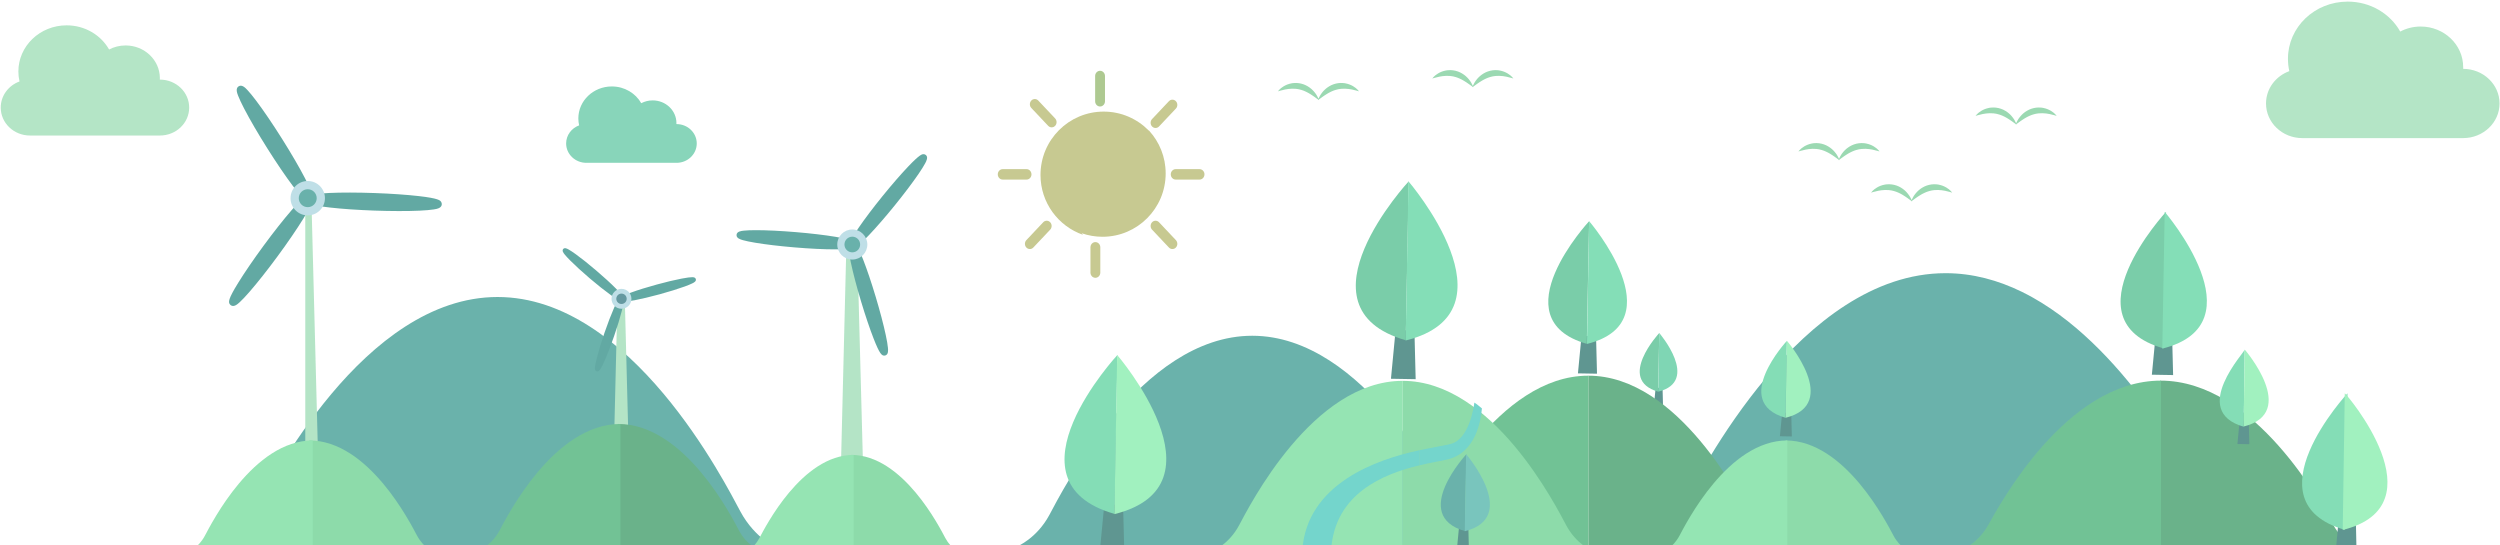 <?xml version="1.0" encoding="UTF-8" standalone="no"?>
<svg width="1100" xmlns="http://www.w3.org/2000/svg" viewBox="0 0 1100 240" height="240">
 <g opacity=".8" fill-rule="evenodd" fill="none">
  <path d="m722.07 240.26s11.17-4.55 18.38-17.96c7.21-13.42 51.87-102.1 115.61-102.1 11.91 0 23.15 3.1 33.61 8.22 1.59 0.78 3.16 1.61 4.72 2.48 42.9 24.01 71.62 80.87 77.28 91.4 7.21 13.41 18.37 17.96 18.37 17.96l0.47 2.28h-134.45-134.45l0.46-2.28zm-274.54 0.19s8.62-3.51 14.19-13.87 40.06-78.85 89.28-78.85 83.71 68.49 89.28 78.85 14.19 13.87 14.19 13.87l0.36 1.76h-103.83-103.83l0.36-1.76zm-352.42 1.18s10.318-4.2 16.978-16.6c6.67-12.4 47.94-94.35 106.84-94.35 58.89 0 100.16 81.95 106.83 94.35 6.66 12.4 16.98 16.6 16.98 16.6l0.43 2.1h-124.24-124.25l0.432-2.1z" fill="#459F96"/>
  <path d="m271.67 132.36h1.69v61.1h-3.16l1.47-61.1zm3.26 0l1.58 61.1h-3.15v-61.1h1.57z" fill="#A1DDB8"/>
  <path d="m247.81 109.56c0.65-0.76 1.75-0.14 2.4 0.23 0.75 0.42 1.76 1.08 2.99 1.96 2.53 1.82 5.78 4.4 9.13 7.27 3.33 2.84 6.38 5.62 8.57 7.83 1.08 1.09 1.9 1.98 2.44 2.66 0.19 0.23 0.41 0.52 0.59 0.84 0.22-0.14 0.45-0.25 0.65-0.35 0.78-0.39 1.9-0.85 3.34-1.37 2.93-1.07 6.87-2.29 11.09-3.44 4.03-1.11 7.91-2.03 10.92-2.61 4.99-0.95 5.5-0.58 5.85-0.33 0.2 0.14 0.33 0.34 0.39 0.56 0.27 0.97-0.87 1.54-1.55 1.87-0.78 0.39-1.91 0.85-3.35 1.38-2.92 1.06-6.86 2.28-11.08 3.44-4.04 1.1-7.92 2.02-10.93 2.6-2.69 0.51-4.08 0.64-4.84 0.61-0.07 0.84-0.32 2.14-0.85 4.19-0.76 3-1.96 6.9-3.36 10.97-1.42 4.14-2.89 7.99-4.15 10.83-0.61 1.41-1.15 2.5-1.58 3.26-0.38 0.65-1.02 1.76-1.97 1.43-0.09-0.03-0.18-0.08-0.26-0.13-0.57-0.42-0.86-1.05 0.38-5.88 0.76-3 1.96-6.9 3.36-10.97 1.42-4.14 2.9-7.99 4.15-10.84 0.61-1.4 1.15-2.49 1.58-3.25 0.08-0.13 0.17-0.28 0.27-0.44-0.16-0.08-0.31-0.16-0.44-0.24-0.75-0.42-1.75-1.08-2.98-1.96-2.54-1.82-5.78-4.4-9.14-7.26-3.33-2.84-6.37-5.63-8.56-7.83-1.08-1.09-1.91-1.99-2.45-2.67-0.47-0.6-1.26-1.59-0.61-2.36" fill="#3B948C"/>
  <path d="m269.07 131.47c0 2.42 1.96 4.38 4.38 4.38s4.38-1.96 4.38-4.38-1.96-4.38-4.38-4.38-4.38 1.96-4.38 4.38" fill="#AFD7E1"/>
  <path d="m271.17 131.47c0 1.26 1.02 2.28 2.28 2.28s2.29-1.02 2.29-2.28-1.03-2.29-2.29-2.29-2.28 1.03-2.28 2.29" fill="#3E7F88"/>
  <path d="m333.73 241.87s-5.15-2.09-8.47-8.27c-3.32-6.19-23.91-47.06-53.28-47.06v56.38h61.96l-0.21-1.05z" fill="#459F6D"/>
  <path d="m211.24 241.87s5.14-2.09 8.47-8.27c3.32-6.19 23.9-47.06 53.28-47.06v56.38h-61.97l0.22-1.05z" fill="#4FB37B"/>
  <g transform="translate(323.4 67.503)">
   <path d="m51.472 43.564h-2.545l-2.221 90.196h4.766v-90.196 90.196h4.765l-2.392-90.196h-2.373z" fill="#A1DDB8"/>
   <path d="m0.683 35.829c0.126-1.503 2.018-1.714 3.148-1.841 1.288-0.143 3.1-0.216 5.389-0.216 4.713 0 10.964 0.306 17.605 0.862 6.587 0.552 12.769 1.284 17.405 2.062 2.285 0.383 4.085 0.76 5.347 1.118 0.426 0.121 0.962 0.275 1.453 0.503 0.155-0.364 0.336-0.707 0.489-0.995 0.615-1.159 1.589-2.717 2.896-4.631 2.649-3.883 6.402-8.849 10.566-13.983 3.979-4.906 7.924-9.456 11.108-12.812 5.274-5.559 6.238-5.559 6.875-5.559 0.368 0 0.708 0.118 0.984 0.342 1.176 0.953 0.275 2.651-0.264 3.665-0.615 1.159-1.589 2.717-2.896 4.632-2.649 3.883-6.402 8.848-10.566 13.982-3.979 4.906-7.924 9.456-11.108 12.812-2.849 3.003-4.438 4.382-5.4 5.017 0.656 1.094 1.49 2.902 2.655 5.887 1.701 4.354 3.666 10.182 5.534 16.408 1.9 6.332 3.483 12.351 4.457 16.949 0.481 2.267 0.79 4.079 0.919 5.385 0.112 1.143 0.3 3.055-1.149 3.49-0.141 0.042-0.288 0.064-0.436 0.064-1.072 0-1.981-0.525-4.72-7.54-1.7-4.355-3.666-10.182-5.534-16.409-1.9-6.331-3.483-12.35-4.458-16.949-0.48-2.267-0.789-4.079-0.918-5.385-0.022-0.234-0.048-0.5-0.062-0.78-0.266 0.042-0.522 0.071-0.747 0.096-1.287 0.144-3.1 0.217-5.388 0.217h-0.002c-4.712 0-10.963-0.306-17.603-0.862-6.588-0.552-12.769-1.284-17.405-2.062-2.286-0.383-4.085-0.76-5.348-1.119-1.104-0.313-2.953-0.839-2.826-2.348" fill="#3B948C"/>
   <path d="m44.996 40.084c0 3.654 2.962 6.616 6.616 6.616 3.655 0 6.617-2.962 6.617-6.616s-2.962-6.616-6.617-6.616c-3.654 0-6.616 2.962-6.616 6.616" fill="#AFD7E1"/>
   <path d="m48.16 40.084c0 1.906 1.546 3.452 3.453 3.452 1.906 0 3.452-1.546 3.452-3.452 0-1.907-1.546-3.452-3.452-3.452-1.907 0-3.453 1.545-3.453 3.452" fill="#449E96"/>
  </g>
  <g transform="translate(100.66 37.212)">
   <polygon points="36.38 51.54 39.116 157.05 33.666 157.05 33.666 51.54" fill="#A1DDB8"/>
   <path d="m4.336 0.766c1.46-0.918 2.954 0.665 3.848 1.61 1.017 1.078 2.331 2.683 3.905 4.774 3.242 4.305 7.264 10.227 11.324 16.676 4.028 6.397 7.612 12.548 10.091 17.318 1.222 2.352 2.116 4.254 2.656 5.654 0.182 0.473 0.411 1.068 0.541 1.674 0.439-0.109 0.877-0.18 1.245-0.238 1.482-0.236 3.576-0.418 6.224-0.541 5.369-0.251 12.488-0.239 20.044 0.033 7.22 0.26 14.091 0.734 19.347 1.333 8.707 0.994 9.37 1.874 9.809 2.457 0.253 0.336 0.379 0.728 0.365 1.134-0.062 1.73-2.233 2.074-3.53 2.28-1.483 0.235-3.577 0.417-6.224 0.541-5.371 0.251-12.489 0.239-20.045-0.034-7.219-0.259-14.09-0.733-19.347-1.332-4.703-0.537-7.057-1.041-8.298-1.482-0.549 1.352-1.627 3.357-3.552 6.475-2.809 4.549-6.781 10.353-11.184 16.343-4.479 6.093-8.889 11.68-12.42 15.733-1.74 1.999-3.183 3.528-4.288 4.543-0.967 0.889-2.585 2.377-3.979 1.352-0.136-0.1-0.256-0.219-0.358-0.354-0.738-0.98-0.883-2.171 3.642-9.499 2.809-4.55 6.78-10.354 11.184-16.345 4.477-6.091 8.889-11.678 12.419-15.732 1.741-1.999 3.184-3.527 4.288-4.543 0.199-0.182 0.425-0.388 0.67-0.594-0.221-0.214-0.424-0.427-0.602-0.616-1.017-1.077-2.331-2.683-3.905-4.773 0-0.001-0.001-0.001-0.001-0.002-3.241-4.304-7.263-10.225-11.322-16.674-4.029-6.397-7.612-12.548-10.091-17.319-1.222-2.351-2.115-4.254-2.656-5.654-0.473-1.225-1.265-3.275 0.201-4.198" fill="#3B948C"/>
   <path d="m27.178 49.993c0 4.178 3.387 7.566 7.567 7.566 4.179 0 7.567-3.388 7.567-7.566 0-4.179-3.388-7.567-7.567-7.567-4.18 0-7.567 3.388-7.567 7.567" fill="#AFD7E1"/>
   <path d="m30.797 49.993c0 2.18 1.768 3.947 3.948 3.947s3.948-1.767 3.948-3.947c0-2.181-1.768-3.948-3.948-3.948s-3.948 1.767-3.948 3.948" fill="#449E96"/>
  </g>
  <path d="m422.58 243.25s-4.01-1.63-6.6-6.45c-2.59-4.81-18.62-36.65-41.5-36.65v43.92h48.27l-0.17-0.82z" fill="#70D295"/>
  <path d="m327.51 243.25s4.01-1.63 6.6-6.45c2.59-4.81 18.62-36.65 41.5-36.65v43.92h-48.27l0.17-0.82z" fill="#7ADDA0"/>
  <g transform="translate(774.3 149.46)">
   <polygon points="8.851 42.493 14.111 42.585 13.847 32.119 9.835 32.211" fill="#377C75"/>
   <path d="m11.933 0.514s-24.915 26.885-0.646 33.833l0.646-33.833z" fill="#65D5A4"/>
   <path d="m11.934 0.484s23.906 27.794-0.591 33.889l0.591-33.889z" fill="#8AEDAF"/>
  </g>
  <polygon points="727.72 178.54 731.73 178.61 731.52 170.63 728.47 170.7" fill="#377C75"/>
  <path d="m730.07 146.53s-19 20.5-0.5 25.8l0.5-25.8z" fill="#59C093"/>
  <path d="m730.07 146.51s18.23 21.19-0.45 25.84l0.45-25.84z" fill="#5FCCA1"/>
  <path d="m782.34 240.11s-6.95-2.83-11.45-11.19c-4.49-8.36-32.32-63.62-72.03-63.62v76.23h83.77l-0.29-1.42z" fill="#459F6D"/>
  <path d="m615.37 240.11s6.96-2.83 11.45-11.19 32.32-63.62 72.04-63.62v76.23h-83.78l0.29-1.42z" fill="#4EB37B"/>
  <path d="m1038.8 242.28s-7.4-2.83-12.1-11.19c-4.8-8.36-34.17-63.62-76.11-63.62v76.23h88.51l-0.3-1.42z" fill="#459F6D"/>
  <path d="m862.68 242.28s7.35-2.83 12.1-11.19c4.74-8.36 34.13-63.62 76.07-63.62v76.23h-88.47l0.3-1.42z" fill="#4EB37B"/>
  <g transform="translate(681.07 96.636)">
   <polygon points="13.224 67.645 21.611 67.792 21.189 51.102 14.794 51.249" fill="#377C75"/>
   <path d="m18.139 0.703s-39.732 42.873-1.031 53.953l1.031-53.953z" fill="#59C093"/>
   <path d="m18.14 0.656s38.121 44.321-0.943 54.04l0.943-54.04z" fill="#65D6A5"/>
  </g>
  <path d="m840.69 243.09s-4.58-1.87-7.54-7.38c-2.97-5.51-21.3-41.92-47.47-41.92v50.23h55.2l-0.19-0.93z" fill="#70D295"/>
  <path d="m731.42 243.09s4.58-1.87 7.55-7.38c2.96-5.51 21.29-41.92 47.46-41.92v50.23h-55.2l0.19-0.93z" fill="#79DEA0"/>
  <path d="m700.62 242.39s-6.96-2.84-11.45-11.2-32.32-63.62-72.03-63.62v76.23h83.77l-0.29-1.41z" fill="#70D295"/>
  <path d="m533.71 242.39s6.96-2.84 11.45-11.2c4.5-8.36 32.33-63.62 72.04-63.62v76.23h-83.78l0.29-1.41z" fill="#7ADDA0"/>
  <g transform="translate(596.55 79.78)">
   <polygon points="15.469 86.872 26.34 87.062 25.793 65.43 17.504 65.621" fill="#377C75"/>
   <path d="m23.287 0s-51.494 55.566-1.336 69.925l1.336-69.925z" fill="#59C093"/>
   <path d="m23.165 2.1316e-14s49.408 57.444-1.221 70.039l1.221-70.039z" fill="#65D6A5"/>
  </g>
  <g transform="translate(468.39 156.18)">
   <polygon points="15.442 87.272 26.312 87.463 25.766 65.831 17.476 66.022" fill="#377C75"/>
   <path d="m23.287 0s-51.494 55.566-1.336 69.925l1.336-69.925z" fill="#65D5A4"/>
   <path d="m23.165 2.1316e-14s49.408 57.444-1.221 70.039l1.221-70.039z" fill="#8AEDAF"/>
  </g>
  <polygon points="984.46 195.37 989.72 195.46 989.45 184.99 985.44 185.09" fill="#377C75"/>
  <path d="m987.67 153.79c0.67 0.45-24.73 27.01-0.46 33.96l0.46-33.96z" fill="#65D5A4"/>
  <path d="m987.67 153.79s24.03 27.79-0.46 33.88l0.46-33.88z" fill="#8AEDAF"/>
  <g transform="translate(633.94 199.85)">
   <polygon points="7.112 41.641 12.372 41.733 12.107 31.267 8.096 31.359" fill="#377C75"/>
   <path d="m11.267 0s-24.915 26.885-0.646 33.833l0.646-33.833z" fill="#459F96"/>
   <path d="m11.156 0s23.906 27.794-0.591 33.889l0.591-33.889z" fill="#58B6AD"/>
  </g>
  <polygon points="946.82 164.87 956.17 165.03 955.7 146.44 948.57 146.61" fill="#377C75"/>
  <path d="m953.07 93.204s-44.25 47.746-1.15 60.086l1.15-60.086z" fill="#59C093"/>
  <path d="m952.46 93.204s42.46 49.366-1.05 60.186l1.05-60.186z" fill="#65D6A5"/>
  <polygon points="1027.6 243.81 1036.9 243.97 1036.5 225.38 1029.3 225.55" fill="#377C75"/>
  <path d="m1032.9 173.06s-44.23 47.75-1.1 60.09l1.1-60.09z" fill="#65D5A4"/>
  <path d="m1031.7 173.06c0.5 0 42.6 49.3-0.9 60.12l0.9-60.12z" fill="#8AEDAF"/>
  <path d="m624.48 198.12v6.64c-15.8 3.8-37.07 12.3-38.78 37.07l-12.69 0.31c2.03-29.34 32.72-40 51.47-44.02" fill="#51CABF"/>
  <path d="m633.11 196.41c2.07-0.4 3.85-0.74 5.13-1.06 8.22-2 10.26-16.37 10.48-18.21 1.1 0.63 2.69 2.08 3.32 2.56-0.4 4.91-2.5 19.36-15.03 22.42-1.47 0.36-3.34 0.72-5.5 1.13-2.14 0.42-4.52 0.9-7.03 1.51v-6.64c3.28-0.7 6.24-1.25 8.63-1.71" fill="#51CABF"/>
  <path d="m191.07 243.09s-4.59-1.87-7.55-7.38-21.29-41.92-47.46-41.92v50.23h55.2l-0.19-0.93z" fill="#70D295"/>
  <path d="m82.613 243.09s4.584-1.87 7.544-7.38c2.961-5.51 21.293-41.92 47.463-41.92v50.23h-55.198l0.191-0.93z" fill="#7ADDA0"/>
  <path d="m1007.3 31.302c-0.4-1.753-0.6-3.572-0.6-5.441 0-13.89 11.7-25.15 26.3-25.15 10-0 18.7 5.327 23.1 13.172 2.7-1.407 5.7-2.209 9-2.209 10.3 0 18.7 7.99 18.7 17.846v0.775c8.8 0 16 6.821 16 15.235s-7.2 15.235-16 15.235h-70.8c-8.8 0-15.95-6.821-15.95-15.235 0-6.493 4.25-12.035 10.25-14.228m-998.71 4.541c-0.327-1.415-0.504-2.883-0.504-4.392 0-11.214 9.509-20.304 21.239-20.304 8.068 0 15.085 4.3 18.68 10.634 2.154-1.136 4.63-1.784 7.265-1.784 8.323 0 15.071 6.45 15.071 14.407 0 0.21-0.007 0.419-0.017 0.626h0.049c7.105 0 12.866 5.507 12.866 12.299 0 6.793-5.761 12.299-12.866 12.299h-57.182c-7.105 0-12.866-5.506-12.866-12.299 0-5.242 3.433-9.715 8.265-11.486" fill="#A1DEB8"/>
  <g transform="translate(438.87 30.995)">
   <path d="m66.551 26.424c-5.042-5.131-12.051-8.313-19.802-8.313-15.354 0-27.801 12.479-27.801 27.873 0 12.197 7.817 22.557 18.699 26.337-0.578-0.632-1.127-1.291-1.646-1.975 0.36 0.446 0.733 0.88 1.12 1.303 2.852 0.991 5.913 1.536 9.102 1.536 15.353 0 27.8-12.479 27.8-27.873 0-7.261-2.771-13.871-7.308-18.831-0.055-0.019-0.11-0.038-0.164-0.057z" fill="#B9BB75"/>
   <path transform="translate(42.919 .076)" d="m0.07 13.491c0 1.269 0.971 2.298 2.168 2.298s2.168-1.029 2.168-2.298v-11.119c0-1.269-0.971-2.298-2.168-2.298-1.197 0-2.168 1.029-2.168 2.298l-0 11.119z" fill="#9ABB75"/>
   <path d="m40.93 88.947c0 1.269 0.971 2.297 2.168 2.297s2.168-1.028 2.168-2.297v-11.119c0-1.27-0.971-2.298-2.168-2.298s-2.168 1.028-2.168 2.298v11.119zm-28.119-40.926c1.197 0 2.167-1.029 2.167-2.298s-0.97-2.298-2.167-2.298h-10.49c-1.197 0-2.168 1.029-2.168 2.298-0 1.269 0.97 2.298 2.168 2.298h10.49zm76.117 0c1.197 0 2.168-1.029 2.168-2.298s-0.971-2.298-2.168-2.298h-10.49c-1.197 0-2.168 1.029-2.168 2.298s0.971 2.298 2.168 2.298h10.49zm-66.605-23.655c0.846 0.897 2.219 0.897 3.066 0 0.846-0.897 0.846-2.352 0-3.25l-7.417-7.862c-0.847-0.898-2.22-0.898-3.066 0-0.847 0.897-0.847 2.352 0 3.25l7.417 7.862zm53.128 53.546c0.847 0.897 2.22 0.897 3.066 0 0.847-0.898 0.847-2.353 0-3.25l-7.417-7.863c-0.846-0.897-2.219-0.897-3.066 0.001-0.846 0.897-0.846 2.352 0 3.249l7.417 7.863zm-52.236-7.863c0.846-0.897 0.846-2.352-0.001-3.249-0.846-0.898-2.219-0.898-3.065-0.001l-7.418 7.863c-0.846 0.897-0.846 2.352 0.001 3.25 0.846 0.897 2.219 0.897 3.065 0l7.418-7.863zm55.302-53.265c0.847-0.897 0.847-2.352 0-3.249-0.846-0.898-2.219-0.898-3.066-0.001l-7.417 7.863c-0.846 0.897-0.846 2.352 0 3.25 0.847 0.897 2.22 0.897 3.066 0l7.417-7.863z" fill="#B9BB75"/>
  </g>
  <path d="m254.82 55.156c-0.22-0.981-0.35-1.999-0.35-3.045 0-7.773 6.6-14.075 14.73-14.075 5.59 0 10.45 2.982 12.95 7.372 1.49-0.787 3.21-1.236 5.03-1.236 5.77 0 10.45 4.471 10.45 9.987 0 0.145 0 0.29-0.01 0.434h0.03c4.93 0 8.92 3.817 8.92 8.525 0 4.709-3.99 8.526-8.92 8.526h-39.64c-4.92 0-8.91-3.817-8.91-8.526 0-3.633 2.37-6.734 5.72-7.962" fill="#6ACAA9"/>
  <path d="m869.85 50.275c0.41-0.431 1.06-0.999 1.96-1.53 0.89-0.528 2.04-1.022 3.36-1.268 0.16-0.029 0.33-0.059 0.5-0.088 0.17-0.018 0.34-0.035 0.51-0.052 0.35-0.043 0.7-0.037 1.06-0.042 0.71 0.024 1.44 0.096 2.15 0.27 0.36 0.072 0.7 0.199 1.05 0.303 0.34 0.112 0.66 0.269 0.99 0.404 0.64 0.306 1.24 0.667 1.78 1.055 0.26 0.207 0.52 0.398 0.76 0.606 0.23 0.217 0.46 0.425 0.67 0.635 0.4 0.44 0.78 0.851 1.07 1.277 0.15 0.209 0.29 0.41 0.43 0.602 0.12 0.198 0.23 0.389 0.33 0.569 0.21 0.36 0.38 0.677 0.49 0.955 0.05 0.111 0.09 0.21 0.12 0.302 0.04-0.092 0.08-0.191 0.13-0.302 0.11-0.278 0.28-0.595 0.49-0.955 0.1-0.18 0.21-0.371 0.33-0.569 0.14-0.192 0.28-0.393 0.42-0.602 0.3-0.426 0.68-0.837 1.08-1.277 0.21-0.21 0.44-0.418 0.67-0.635 0.24-0.208 0.5-0.399 0.76-0.606 0.54-0.388 1.14-0.749 1.78-1.055 0.33-0.135 0.65-0.292 0.99-0.404 0.35-0.104 0.69-0.231 1.05-0.303 0.71-0.174 1.44-0.246 2.15-0.27 0.36 0.005 0.71-0.001 1.06 0.042 0.17 0.017 0.34 0.034 0.51 0.052 0.17 0.029 0.34 0.059 0.5 0.088 1.32 0.246 2.47 0.74 3.36 1.268 0.9 0.531 1.55 1.099 1.96 1.53 0.42 0.432 0.6 0.722 0.6 0.722s-0.08-0.025-0.23-0.074c-0.15-0.051-0.37-0.111-0.65-0.194-0.55-0.16-1.33-0.371-2.24-0.553-0.46-0.089-0.95-0.178-1.47-0.236-0.51-0.069-1.05-0.105-1.6-0.121-0.55-0.024-1.1 0.018-1.67 0.055-0.28 0.04-0.56 0.062-0.84 0.116l-0.42 0.07-0.41 0.1c-0.56 0.115-1.1 0.308-1.63 0.49-0.26 0.117-0.53 0.215-0.79 0.325-0.26 0.122-0.51 0.242-0.76 0.361-0.24 0.131-0.49 0.26-0.73 0.386-0.23 0.138-0.46 0.28-0.69 0.408-0.23 0.13-0.43 0.284-0.65 0.414-0.1 0.067-0.21 0.133-0.31 0.198-0.1 0.07-0.2 0.14-0.29 0.208-0.2 0.133-0.39 0.262-0.57 0.384-0.18 0.129-0.35 0.252-0.5 0.367-0.33 0.229-0.61 0.429-0.84 0.606-0.16 0.118-0.3 0.216-0.41 0.296 0.05 0.153 0.08 0.236 0.08 0.236s-0.08-0.051-0.22-0.146c-0.13 0.095-0.21 0.146-0.21 0.146s0.03-0.083 0.08-0.236c-0.11-0.08-0.25-0.178-0.41-0.296-0.23-0.177-0.51-0.377-0.84-0.606-0.15-0.115-0.32-0.238-0.5-0.367-0.18-0.122-0.37-0.251-0.57-0.384-0.09-0.068-0.19-0.138-0.29-0.208-0.1-0.065-0.21-0.131-0.31-0.198-0.22-0.13-0.43-0.284-0.65-0.414-0.23-0.128-0.46-0.27-0.69-0.408-0.24-0.126-0.49-0.255-0.73-0.386-0.25-0.119-0.5-0.239-0.76-0.361-0.26-0.11-0.53-0.208-0.79-0.325-0.53-0.182-1.07-0.375-1.63-0.49l-0.41-0.1-0.42-0.07c-0.28-0.054-0.56-0.076-0.84-0.116-0.57-0.037-1.12-0.079-1.67-0.055-0.55 0.016-1.09 0.052-1.6 0.121-0.52 0.058-1.01 0.147-1.47 0.236-0.91 0.182-1.69 0.393-2.24 0.553-0.28 0.083-0.5 0.143-0.65 0.194-0.15 0.049-0.23 0.074-0.23 0.074s0.18-0.29 0.6-0.722m-77.93 15.658c0.41-0.43 1.06-0.998 1.96-1.529 0.89-0.529 2.04-1.023 3.36-1.269 0.16-0.029 0.33-0.058 0.5-0.088l0.51-0.051c0.35-0.043 0.7-0.038 1.06-0.042 0.71 0.023 1.44 0.095 2.15 0.27 0.36 0.072 0.7 0.199 1.04 0.303 0.35 0.112 0.67 0.269 1 0.404 0.64 0.306 1.24 0.667 1.77 1.055 0.26 0.206 0.53 0.397 0.77 0.605 0.23 0.218 0.45 0.426 0.67 0.636 0.4 0.439 0.78 0.851 1.07 1.276 0.15 0.21 0.29 0.411 0.43 0.602 0.12 0.198 0.23 0.389 0.33 0.57 0.21 0.359 0.38 0.677 0.49 0.954 0.05 0.112 0.09 0.211 0.12 0.302 0.04-0.091 0.08-0.19 0.13-0.302 0.11-0.277 0.28-0.595 0.49-0.954 0.1-0.181 0.21-0.372 0.33-0.57 0.14-0.191 0.28-0.392 0.42-0.602 0.3-0.425 0.68-0.837 1.08-1.276 0.21-0.21 0.44-0.418 0.67-0.636 0.24-0.208 0.5-0.399 0.76-0.605 0.54-0.388 1.14-0.749 1.78-1.055 0.33-0.135 0.65-0.292 0.99-0.404 0.35-0.104 0.69-0.231 1.05-0.303 0.71-0.175 1.44-0.247 2.15-0.27 0.35 0.004 0.71-0.001 1.06 0.042l0.51 0.051c0.17 0.03 0.34 0.059 0.5 0.088 1.32 0.246 2.47 0.74 3.36 1.269 0.9 0.531 1.55 1.099 1.96 1.529 0.42 0.432 0.6 0.723 0.6 0.723s-0.08-0.026-0.23-0.074c-0.15-0.051-0.37-0.112-0.65-0.194-0.55-0.16-1.33-0.371-2.24-0.553-0.46-0.09-0.95-0.178-1.47-0.236-0.51-0.069-1.05-0.106-1.6-0.121-0.55-0.024-1.11 0.018-1.67 0.055-0.28 0.04-0.56 0.062-0.84 0.116l-0.42 0.07-0.41 0.1c-0.56 0.114-1.1 0.308-1.64 0.49-0.25 0.117-0.52 0.214-0.78 0.325-0.26 0.122-0.51 0.242-0.76 0.36-0.24 0.132-0.49 0.261-0.73 0.387-0.23 0.138-0.46 0.279-0.69 0.407-0.23 0.131-0.43 0.284-0.65 0.415-0.1 0.067-0.21 0.133-0.31 0.197-0.1 0.071-0.2 0.14-0.3 0.208-0.19 0.134-0.38 0.262-0.56 0.385-0.18 0.129-0.35 0.252-0.5 0.367-0.33 0.228-0.61 0.429-0.84 0.606-0.16 0.118-0.3 0.216-0.41 0.296 0.05 0.152 0.08 0.236 0.08 0.236s-0.08-0.051-0.22-0.146c-0.13 0.095-0.21 0.146-0.21 0.146s0.03-0.084 0.08-0.236c-0.11-0.08-0.25-0.178-0.41-0.296-0.23-0.177-0.51-0.378-0.84-0.606-0.15-0.115-0.32-0.238-0.5-0.367-0.18-0.123-0.37-0.251-0.57-0.385-0.09-0.068-0.19-0.137-0.29-0.208-0.1-0.064-0.21-0.13-0.31-0.197-0.22-0.131-0.43-0.284-0.65-0.415-0.23-0.128-0.46-0.269-0.7-0.407-0.23-0.126-0.48-0.255-0.72-0.387-0.25-0.118-0.51-0.238-0.76-0.36-0.26-0.111-0.53-0.208-0.79-0.325-0.53-0.182-1.07-0.376-1.63-0.49l-0.41-0.1-0.42-0.07c-0.28-0.054-0.57-0.076-0.84-0.116-0.57-0.037-1.12-0.079-1.67-0.055-0.55 0.015-1.09 0.052-1.6 0.121-0.52 0.058-1.01 0.146-1.47 0.236-0.91 0.182-1.69 0.393-2.24 0.553-0.28 0.082-0.5 0.143-0.65 0.194-0.15 0.048-0.23 0.074-0.23 0.074s0.18-0.291 0.6-0.723m31.96 18.114c0.41-0.431 1.06-0.999 1.96-1.53 0.89-0.528 2.04-1.022 3.36-1.268 0.16-0.029 0.33-0.059 0.5-0.088 0.17-0.017 0.34-0.035 0.51-0.052 0.35-0.043 0.7-0.037 1.06-0.042 0.71 0.024 1.44 0.096 2.15 0.27 0.36 0.072 0.7 0.199 1.05 0.303 0.34 0.112 0.66 0.269 0.99 0.404 0.64 0.306 1.24 0.667 1.78 1.055 0.26 0.207 0.52 0.398 0.76 0.606 0.23 0.217 0.46 0.425 0.67 0.635 0.4 0.44 0.78 0.851 1.07 1.277 0.15 0.209 0.29 0.41 0.43 0.602 0.12 0.198 0.23 0.389 0.33 0.569 0.21 0.36 0.38 0.677 0.49 0.955 0.05 0.111 0.09 0.21 0.12 0.302 0.04-0.092 0.08-0.191 0.13-0.302 0.11-0.278 0.28-0.595 0.49-0.955 0.1-0.18 0.21-0.371 0.33-0.569 0.14-0.192 0.28-0.393 0.42-0.602 0.3-0.426 0.68-0.837 1.08-1.277 0.21-0.21 0.44-0.418 0.67-0.635 0.24-0.208 0.5-0.399 0.76-0.606 0.54-0.388 1.14-0.749 1.78-1.055 0.33-0.135 0.65-0.292 0.99-0.404 0.35-0.104 0.69-0.231 1.05-0.303 0.71-0.174 1.44-0.246 2.15-0.27 0.36 0.005 0.71-0.001 1.06 0.042 0.17 0.017 0.34 0.035 0.51 0.052 0.17 0.029 0.34 0.059 0.5 0.088 1.32 0.246 2.47 0.74 3.36 1.268 0.9 0.531 1.55 1.099 1.96 1.53 0.42 0.432 0.6 0.722 0.6 0.722s-0.08-0.025-0.23-0.074c-0.15-0.051-0.37-0.111-0.65-0.194-0.55-0.16-1.33-0.371-2.24-0.553-0.46-0.089-0.95-0.178-1.47-0.236-0.51-0.069-1.05-0.105-1.6-0.121-0.55-0.024-1.11 0.018-1.67 0.055-0.28 0.04-0.56 0.062-0.84 0.116l-0.42 0.07-0.41 0.1c-0.56 0.115-1.1 0.308-1.63 0.491-0.26 0.116-0.53 0.214-0.79 0.324-0.26 0.122-0.51 0.242-0.76 0.361-0.24 0.131-0.49 0.26-0.73 0.386-0.23 0.138-0.46 0.28-0.69 0.408-0.23 0.13-0.43 0.284-0.65 0.414-0.1 0.067-0.21 0.133-0.31 0.198-0.1 0.07-0.2 0.14-0.29 0.208-0.2 0.133-0.39 0.262-0.57 0.384-0.18 0.129-0.35 0.252-0.5 0.367-0.33 0.229-0.61 0.429-0.84 0.606-0.16 0.118-0.3 0.216-0.41 0.296 0.05 0.153 0.08 0.236 0.08 0.236s-0.08-0.051-0.22-0.145c-0.13 0.094-0.21 0.145-0.21 0.145s0.03-0.083 0.08-0.236c-0.11-0.08-0.25-0.178-0.41-0.296-0.23-0.177-0.51-0.377-0.84-0.606-0.15-0.115-0.32-0.238-0.5-0.367-0.18-0.122-0.37-0.251-0.57-0.384-0.09-0.068-0.19-0.138-0.29-0.208-0.1-0.065-0.21-0.131-0.31-0.198-0.22-0.13-0.43-0.284-0.65-0.414-0.23-0.128-0.46-0.27-0.69-0.408-0.24-0.126-0.49-0.255-0.73-0.386-0.25-0.119-0.5-0.239-0.76-0.361-0.26-0.11-0.53-0.208-0.79-0.324-0.53-0.183-1.07-0.376-1.63-0.491l-0.41-0.1-0.42-0.07c-0.28-0.054-0.56-0.076-0.84-0.116-0.57-0.037-1.12-0.079-1.67-0.055-0.55 0.016-1.09 0.052-1.6 0.121-0.52 0.058-1.01 0.147-1.47 0.236-0.91 0.182-1.69 0.393-2.24 0.553-0.28 0.083-0.5 0.143-0.65 0.194-0.15 0.049-0.23 0.074-0.23 0.074s0.18-0.29 0.6-0.722m-193.08-50.216c0.42-0.431 1.07-0.999 1.96-1.529 0.9-0.529 2.04-1.023 3.36-1.269 0.17-0.029 0.34-0.058 0.5-0.088 0.17-0.017 0.35-0.034 0.52-0.052 0.34-0.043 0.7-0.037 1.06-0.041 0.71 0.023 1.44 0.095 2.15 0.269 0.35 0.073 0.69 0.2 1.04 0.304 0.34 0.112 0.67 0.268 1 0.404 0.64 0.305 1.23 0.666 1.77 1.055 0.26 0.206 0.52 0.397 0.76 0.605 0.23 0.218 0.46 0.425 0.67 0.636 0.41 0.439 0.79 0.851 1.08 1.276 0.15 0.21 0.29 0.411 0.42 0.602 0.13 0.198 0.24 0.389 0.34 0.57 0.2 0.359 0.37 0.676 0.48 0.954 0.05 0.111 0.09 0.211 0.13 0.302 0.04-0.091 0.08-0.191 0.13-0.302 0.11-0.278 0.28-0.595 0.48-0.954 0.1-0.181 0.21-0.372 0.34-0.57 0.13-0.191 0.27-0.392 0.42-0.602 0.29-0.425 0.67-0.837 1.08-1.276 0.21-0.211 0.44-0.418 0.67-0.636 0.24-0.208 0.5-0.399 0.76-0.605 0.54-0.389 1.13-0.75 1.77-1.055 0.33-0.136 0.66-0.292 1-0.404 0.35-0.104 0.69-0.231 1.04-0.304 0.71-0.174 1.44-0.246 2.15-0.269 0.36 0.004 0.72-0.002 1.06 0.041 0.17 0.018 0.35 0.035 0.52 0.052 0.16 0.03 0.33 0.059 0.5 0.088 1.32 0.246 2.46 0.74 3.36 1.269 0.89 0.53 1.54 1.098 1.96 1.529 0.41 0.432 0.6 0.723 0.6 0.723s-0.08-0.026-0.23-0.075c-0.15-0.051-0.38-0.111-0.65-0.193-0.55-0.161-1.33-0.371-2.25-0.553-0.46-0.09-0.95-0.178-1.46-0.237-0.52-0.069-1.05-0.105-1.6-0.12-0.55-0.024-1.11 0.018-1.67 0.055-0.28 0.04-0.56 0.062-0.84 0.116l-0.42 0.069-0.42 0.1c-0.55 0.115-1.09 0.309-1.63 0.491-0.26 0.116-0.52 0.214-0.78 0.325-0.26 0.121-0.51 0.242-0.76 0.36-0.25 0.132-0.49 0.261-0.73 0.387-0.23 0.138-0.46 0.279-0.69 0.407-0.23 0.131-0.44 0.284-0.65 0.415-0.11 0.067-0.21 0.132-0.32 0.197-0.1 0.071-0.19 0.14-0.29 0.208-0.2 0.134-0.39 0.262-0.57 0.384-0.17 0.13-0.34 0.252-0.5 0.368-0.32 0.228-0.61 0.429-0.84 0.606-0.16 0.117-0.3 0.215-0.41 0.295 0.06 0.153 0.09 0.236 0.09 0.236s-0.08-0.05-0.22-0.145c-0.14 0.095-0.22 0.145-0.22 0.145s0.03-0.083 0.09-0.236c-0.12-0.08-0.25-0.178-0.41-0.295-0.23-0.177-0.52-0.378-0.84-0.606-0.16-0.116-0.33-0.238-0.51-0.368-0.17-0.122-0.36-0.25-0.56-0.384-0.1-0.068-0.19-0.137-0.29-0.208-0.11-0.065-0.21-0.13-0.32-0.197-0.21-0.131-0.42-0.284-0.65-0.415-0.23-0.128-0.46-0.269-0.69-0.407-0.24-0.126-0.48-0.255-0.73-0.387-0.25-0.118-0.5-0.239-0.76-0.36-0.26-0.111-0.52-0.209-0.78-0.325-0.54-0.182-1.08-0.376-1.63-0.491l-0.42-0.1-0.42-0.069c-0.28-0.054-0.56-0.076-0.84-0.116-0.56-0.037-1.12-0.079-1.67-0.055-0.55 0.015-1.08 0.051-1.6 0.12-0.51 0.059-1 0.147-1.46 0.237-0.92 0.182-1.7 0.392-2.25 0.553-0.27 0.082-0.5 0.142-0.65 0.193-0.15 0.049-0.23 0.075-0.23 0.075s0.19-0.291 0.6-0.723m-67.92 5.65c0.42-0.431 1.07-0.999 1.96-1.53 0.89-0.528 2.04-1.022 3.36-1.268 0.17-0.029 0.33-0.059 0.5-0.088 0.17-0.018 0.34-0.035 0.52-0.052 0.34-0.043 0.7-0.037 1.05-0.042 0.72 0.024 1.45 0.096 2.15 0.27 0.36 0.072 0.7 0.199 1.05 0.303 0.34 0.112 0.67 0.269 0.99 0.404 0.65 0.306 1.24 0.667 1.78 1.055 0.26 0.206 0.52 0.398 0.76 0.606 0.23 0.217 0.46 0.425 0.67 0.635 0.41 0.44 0.79 0.851 1.08 1.277 0.15 0.209 0.29 0.41 0.42 0.602 0.12 0.198 0.23 0.389 0.34 0.569 0.2 0.36 0.37 0.677 0.48 0.955 0.05 0.111 0.09 0.21 0.13 0.302 0.04-0.092 0.08-0.191 0.12-0.302 0.12-0.278 0.28-0.595 0.49-0.955 0.1-0.18 0.21-0.371 0.34-0.569 0.13-0.192 0.27-0.393 0.42-0.602 0.29-0.426 0.67-0.837 1.08-1.277 0.21-0.21 0.43-0.418 0.67-0.635 0.23-0.208 0.5-0.4 0.76-0.606 0.54-0.388 1.13-0.749 1.77-1.055 0.33-0.135 0.65-0.292 1-0.404 0.34-0.104 0.68-0.231 1.04-0.303 0.71-0.174 1.44-0.246 2.15-0.27 0.36 0.005 0.71-0.001 1.06 0.042 0.17 0.017 0.34 0.034 0.51 0.052 0.17 0.029 0.34 0.059 0.5 0.088 1.33 0.246 2.47 0.74 3.36 1.268 0.9 0.531 1.55 1.099 1.96 1.53 0.42 0.432 0.61 0.723 0.61 0.723s-0.08-0.026-0.24-0.075c-0.14-0.051-0.37-0.111-0.64-0.194-0.55-0.16-1.33-0.371-2.25-0.553-0.46-0.089-0.95-0.178-1.46-0.236-0.52-0.069-1.06-0.105-1.6-0.121-0.55-0.024-1.11 0.018-1.67 0.055-0.28 0.04-0.56 0.062-0.84 0.116l-0.42 0.07-0.42 0.1c-0.56 0.115-1.09 0.308-1.63 0.49-0.26 0.117-0.53 0.215-0.79 0.325-0.25 0.122-0.51 0.242-0.75 0.361-0.25 0.131-0.49 0.26-0.73 0.386-0.24 0.138-0.46 0.279-0.69 0.408-0.23 0.13-0.44 0.284-0.65 0.414-0.11 0.067-0.22 0.133-0.32 0.198-0.1 0.07-0.2 0.14-0.29 0.208-0.2 0.133-0.39 0.262-0.57 0.384-0.17 0.129-0.34 0.252-0.5 0.367-0.32 0.229-0.61 0.429-0.84 0.606-0.16 0.118-0.3 0.216-0.41 0.296 0.06 0.153 0.09 0.236 0.09 0.236s-0.08-0.05-0.22-0.146c-0.14 0.096-0.22 0.146-0.22 0.146s0.03-0.083 0.09-0.236c-0.12-0.08-0.25-0.178-0.42-0.296-0.22-0.177-0.51-0.377-0.83-0.606-0.16-0.115-0.33-0.238-0.51-0.367-0.18-0.122-0.37-0.251-0.56-0.384-0.1-0.068-0.2-0.138-0.3-0.208-0.1-0.065-0.2-0.131-0.31-0.198-0.22-0.13-0.42-0.284-0.65-0.414-0.23-0.129-0.46-0.27-0.69-0.408-0.24-0.126-0.48-0.255-0.73-0.386-0.25-0.119-0.5-0.239-0.76-0.361-0.26-0.11-0.52-0.208-0.78-0.325-0.54-0.182-1.08-0.375-1.64-0.49l-0.41-0.1-0.42-0.07c-0.28-0.054-0.56-0.076-0.84-0.116-0.56-0.037-1.12-0.079-1.67-0.055-0.55 0.016-1.09 0.052-1.6 0.121-0.52 0.058-1.01 0.147-1.46 0.236-0.92 0.182-1.7 0.393-2.25 0.553-0.28 0.083-0.5 0.143-0.65 0.194-0.15 0.049-0.23 0.075-0.23 0.075s0.19-0.291 0.6-0.723" fill="#82CF9F"/>
 </g>
</svg>
